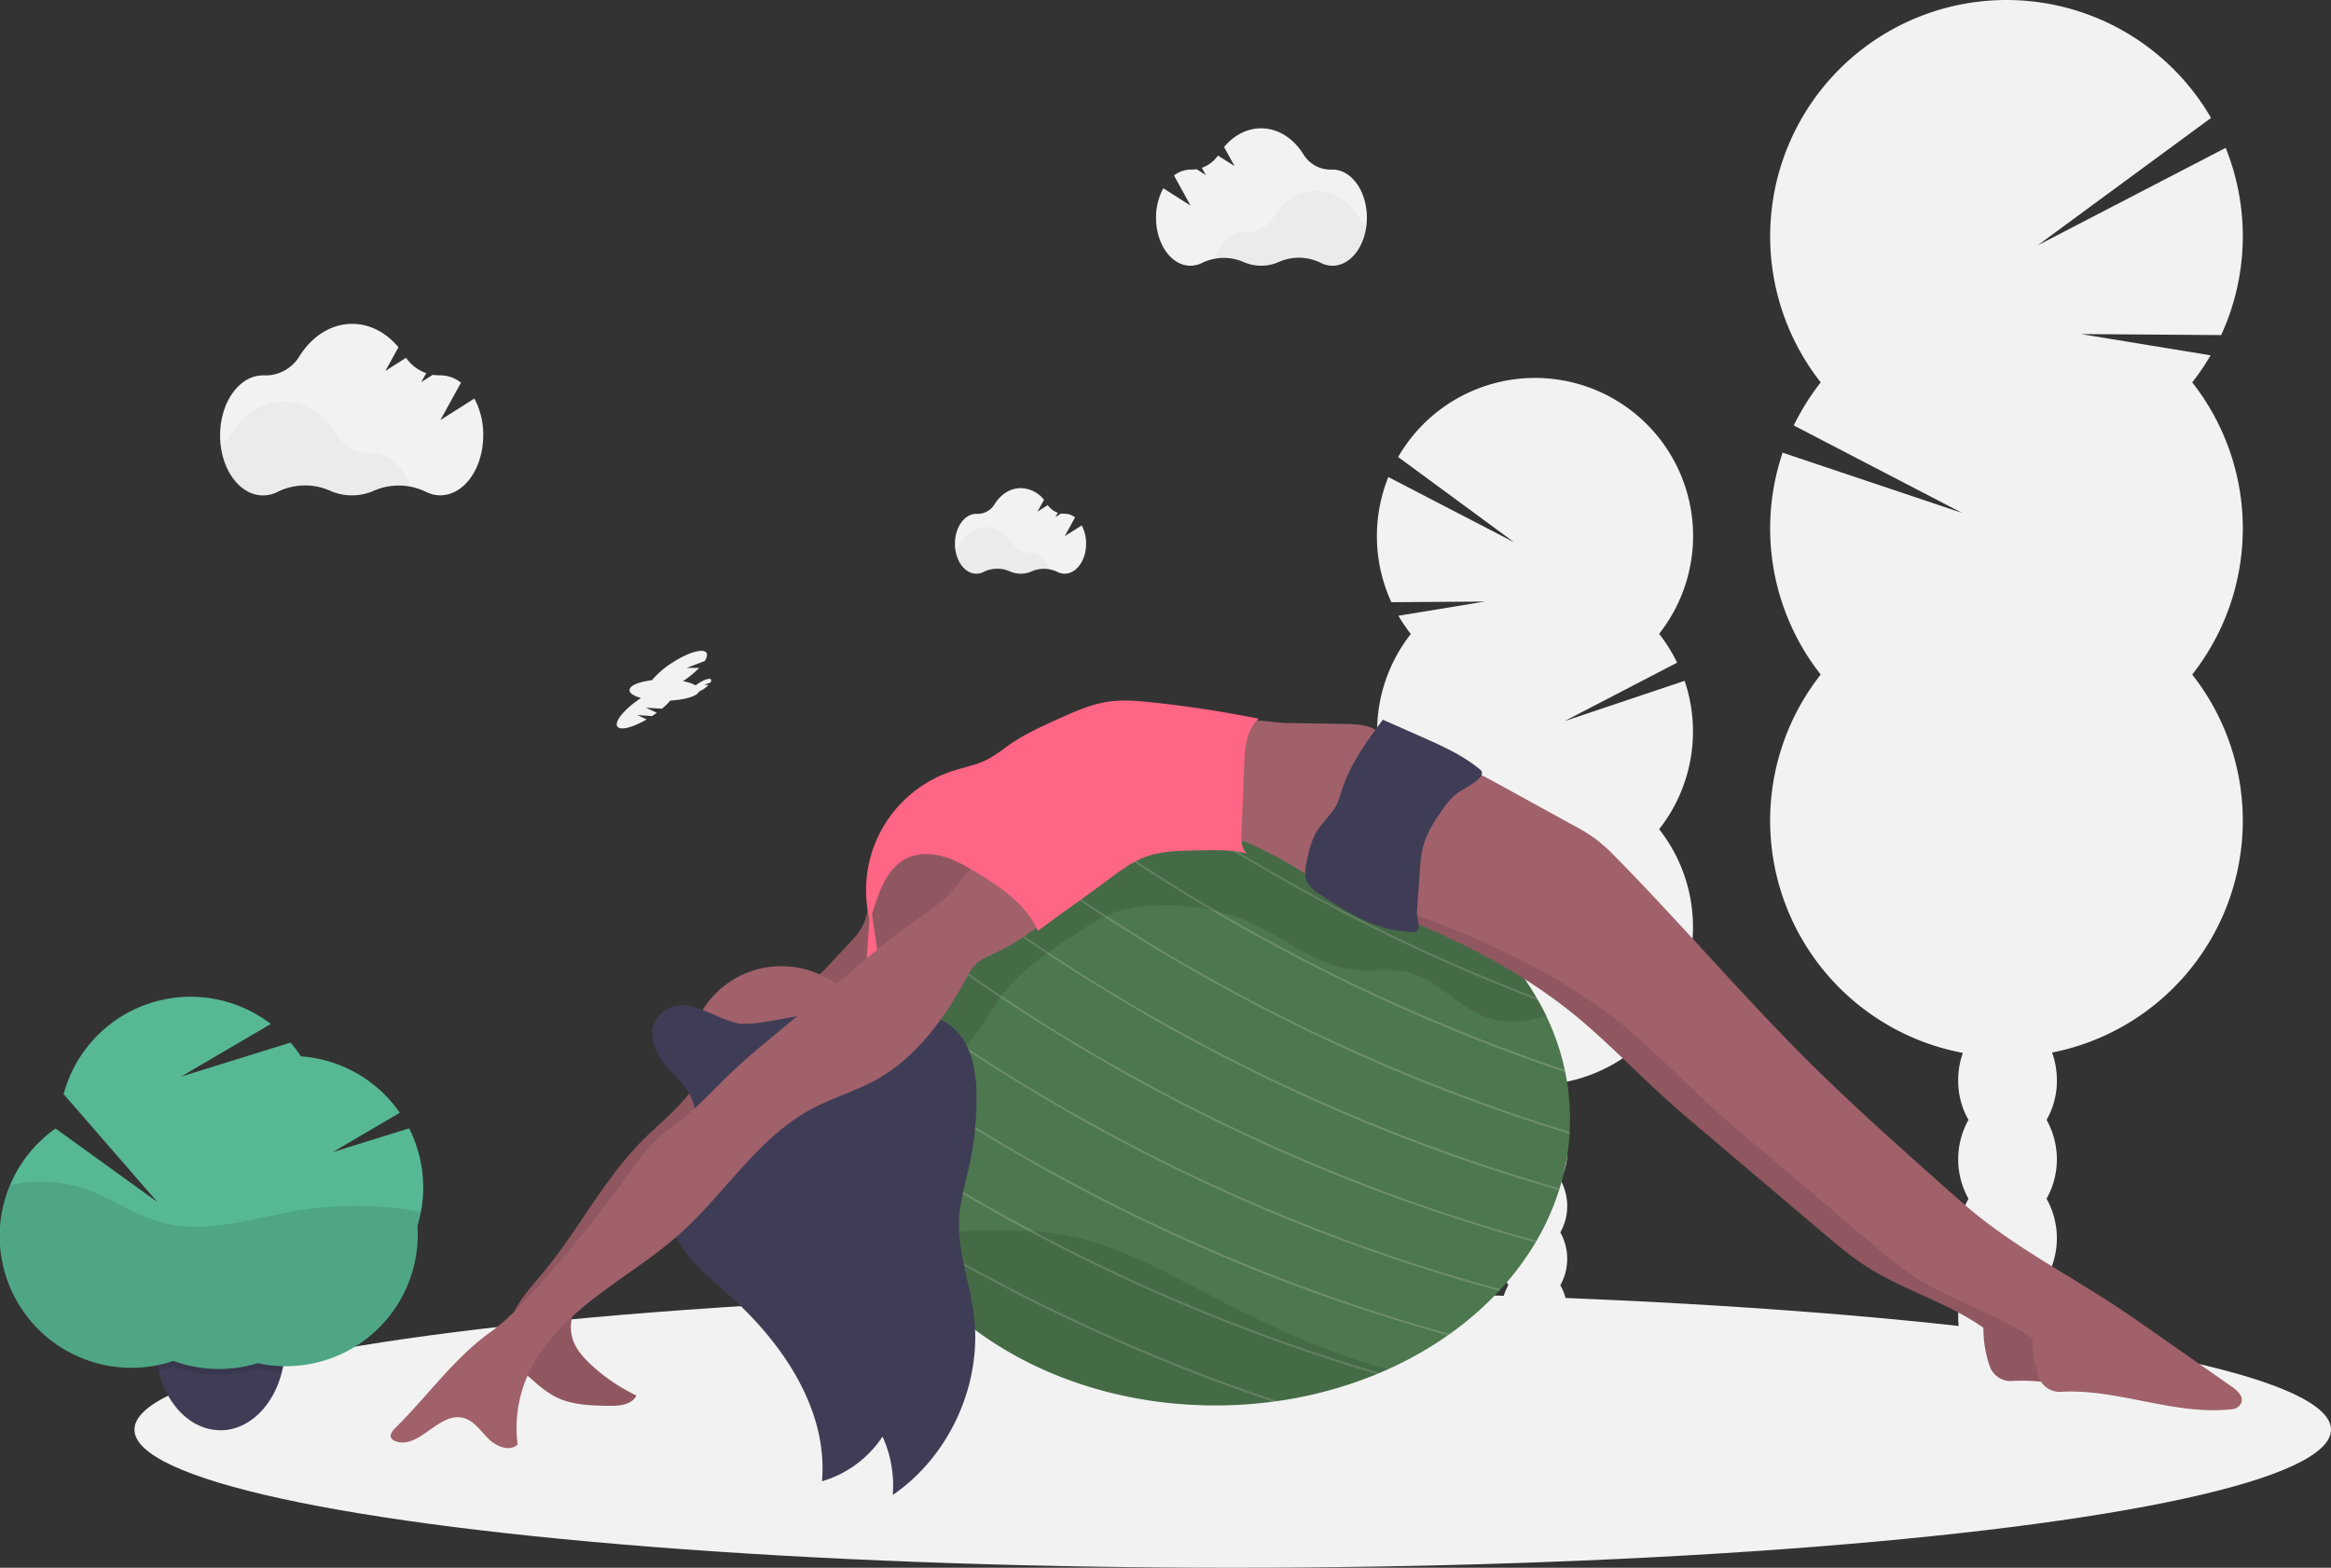 <svg id="b8ce3bdc-917d-4964-b09e-b00e16d8f23c" data-name="Layer 1" xmlns="http://www.w3.org/2000/svg" width="1063.01" height="715.08" viewBox="0 0 1063.01 715.08"><rect x="0" y="0" width="1063.01" height="715.08" fill="#333333" stroke="none"/><title>Stability ball</title><path d="M1068.22,266.87a105.8,105.8,0,0,0,8.38-12.34l-59.12-9.7,63.94.47a107.93,107.93,0,0,0,2.06-85.4L997.7,204.4l79.11-58.15a107.78,107.78,0,1,0-178,120.62,108.18,108.18,0,0,0-12.29,19.65l76.74,39.87-81.82-27.46A107.83,107.83,0,0,0,898.8,400.14a107.79,107.79,0,0,0,64.83,172.57,37,37,0,0,0-2.13,12.52,35.52,35.52,0,0,0,4.69,18,36.89,36.89,0,0,0,0,36,36.89,36.89,0,0,0,0,36,36.89,36.89,0,0,0,0,36,35.52,35.52,0,0,0-4.69,18c0,16.27,10.07,29.45,22.5,29.45s22.5-13.18,22.5-29.45a35.53,35.53,0,0,0-4.7-18,36.82,36.82,0,0,0,0-36,36.82,36.82,0,0,0,0-36,36.82,36.82,0,0,0,0-36,35.53,35.53,0,0,0,4.7-18,37.1,37.1,0,0,0-2.19-12.69,107.79,107.79,0,0,0,63.91-172.4,107.77,107.77,0,0,0,0-133.27Z" transform="translate(-68.5 -92.46)" fill="#f2f2f2"/><path d="M711.83,381.57a72.48,72.48,0,0,1-5.6-8.25l39.53-6.49-42.75.31a72.17,72.17,0,0,1-1.38-57.1L759,339.8l-52.9-38.89a72.07,72.07,0,1,1,119,80.66,71.75,71.75,0,0,1,8.22,13.14L782,421.37,836.74,403a72.06,72.06,0,0,1-11.62,67.68,72.07,72.07,0,0,1-43.34,115.4,24.83,24.83,0,0,1,1.42,8.37,23.7,23.7,0,0,1-3.14,12,24.63,24.63,0,0,1,0,24.07,24.65,24.65,0,0,1,0,24.08,24.63,24.63,0,0,1,0,24.07,23.71,23.71,0,0,1,3.14,12c0,10.87-6.73,19.69-15,19.69s-15-8.82-15-19.69a23.71,23.71,0,0,1,3.14-12,24.63,24.63,0,0,1,0-24.07,24.65,24.65,0,0,1,0-24.08,24.63,24.63,0,0,1,0-24.07,23.7,23.7,0,0,1-3.14-12,24.76,24.76,0,0,1,1.47-8.49,72.08,72.08,0,0,1-42.75-115.28,72.08,72.08,0,0,1,0-89.11Z" transform="translate(-68.5 -92.46)" fill="#f2f2f2"/><ellipse cx="562.16" cy="652.08" rx="500.85" ry="63" fill="#f2f2f2"/><path d="M784.47,602.84c0,2-.06,4-.17,5.92,0,.29,0,.57,0,.86a107.09,107.09,0,0,1-4.57,24.89c-.07.25-.16.52-.24.77a115.19,115.19,0,0,1-10.26,23.09l-.43.72a128.5,128.5,0,0,1-16,21.46l-.62.66a146,146,0,0,1-22.53,19.68c-.28.21-.57.42-.85.61a166.55,166.55,0,0,1-27.17,15.44c-1.31.59-2.63,1.17-4,1.74l-1.2.5A188.12,188.12,0,0,1,651,731.51l-1.91.26a201.11,201.11,0,0,1-26.42,1.73c-65.48,0-121.88-31.42-147.33-76.63q-2.57-4.53-4.69-9.24l-.58-1.29A108.54,108.54,0,0,1,461,607.45c0-.33,0-.65,0-1,0-1.2-.05-2.41-.05-3.62a106.78,106.78,0,0,1,3.64-27.69c.07-.28.14-.55.22-.82a113.32,113.32,0,0,1,11-26.32c.13-.23.26-.47.4-.7A127.48,127.48,0,0,1,492.77,525a7.23,7.23,0,0,1,.53-.59l.08-.08c.79-.84,1.59-1.69,2.41-2.52l1.23-1.24c.81-.81,1.64-1.6,2.47-2.4l.05,0q3-2.82,6.11-5.47c2.88-2.44,5.89-4.79,9-7.05l.67-.5a167,167,0,0,1,26.22-15.31c.27-.13.55-.27.82-.38a182,182,0,0,1,32.19-11.34c.35-.1.69-.18,1-.26a196.7,196.7,0,0,1,41.82-5.55c.47,0,.94,0,1.42,0,1.28,0,2.57-.05,3.86-.05,64.89,0,120.86,30.87,146.64,75.4.23.4.45.8.68,1.19l1,1.75c.55,1,1.07,2,1.59,3.06.24.48.47.95.7,1.43.14.28.29.56.42.85h0a110.21,110.21,0,0,1,8.43,24.62c.08.33.14.65.21,1A107,107,0,0,1,784.47,602.84Z" transform="translate(-68.5 -92.46)" fill="#4d774e"/><g opacity="0.2"><path d="M770,548.76q-11.09-4.2-22-8.74a852.93,852.93,0,0,1-130.55-67.77l1.42,0a853.15,853.15,0,0,0,150.5,75.36C769.56,548,769.78,548.37,770,548.76Z" transform="translate(-68.5 -92.46)" fill="#f2f2f2"/></g><g opacity="0.2"><path d="M782.31,581.44q-27-9-53.43-20A853,853,0,0,1,597.05,492.9q-11.84-7.53-22.5-14.85l1-.25q10.41,7.11,22,14.48a852.72,852.72,0,0,0,184.55,88.2C782.18,580.8,782.24,581.12,782.31,581.44Z" transform="translate(-68.5 -92.46)" fill="#f2f2f2"/></g><g opacity="0.2"><path d="M784.3,608.76c0,.29,0,.58,0,.86q-37.69-11.49-74.45-26.68A853.06,853.06,0,0,1,578,514.35c-13.25-8.43-25.41-16.69-36.43-24.57l.82-.39c10.93,7.81,23,16,36.1,24.34A850.25,850.25,0,0,0,784.3,608.76Z" transform="translate(-68.5 -92.46)" fill="#f2f2f2"/></g><g opacity="0.2"><path d="M779.68,634.5c-.07.27-.16.53-.24.79a822.66,822.66,0,0,1-88.72-30.9,852.13,852.13,0,0,1-131.83-68.58c-16.46-10.47-31.23-20.69-44.24-30.22l.67-.49c13,9.49,27.68,19.66,44.06,30.09A848.43,848.43,0,0,0,779.68,634.5Z" transform="translate(-68.5 -92.46)" fill="#f2f2f2"/></g><g opacity="0.2"><path d="M769.18,658.37l-.43.72a820.28,820.28,0,0,1-97.11-33.24A853.56,853.56,0,0,1,539.8,557.27c-17.64-11.23-33.36-22.18-47-32.29.16-.19.34-.39.53-.58,13.66,10.1,29.37,21,47,32.25C592.7,590,671.14,631.49,769.18,658.37Z" transform="translate(-68.5 -92.46)" fill="#f2f2f2"/></g><g opacity="0.2"><path d="M752.76,680.55l-.62.66a818.63,818.63,0,0,1-99.58-33.9,853.1,853.1,0,0,1-131.84-68.58C504,568.07,489,557.68,475.81,548c.13-.23.26-.46.4-.69,13.19,9.69,28.23,20.11,45,30.79C574.09,611.77,653.48,653.7,752.76,680.55Z" transform="translate(-68.5 -92.46)" fill="#f2f2f2"/></g><g opacity="0.2"><path d="M729.61,700.89c-.28.21-.57.42-.85.61a821.81,821.81,0,0,1-95.28-32.73,852.65,852.65,0,0,1-131.84-68.58c-13.5-8.6-25.89-17-37.08-25.05.07-.27.14-.54.22-.81,11.27,8.07,23.74,16.57,37.36,25.24C554.29,632.77,632.23,674,729.61,700.89Z" transform="translate(-68.5 -92.46)" fill="#f2f2f2"/></g><g opacity="0.2"><path d="M697.62,718.68l-1.2.5a821.19,821.19,0,0,1-82-28.95c-26-10.75-51.61-22.88-76.59-36.25q-28.2-15.12-55.25-32.33-11.31-7.2-21.54-14.2c0-.33,0-.65,0-1q10.48,7.15,22.09,14.56c16.43,10.47,35.43,21.73,56.79,33.1A844.07,844.07,0,0,0,697.62,718.68Z" transform="translate(-68.5 -92.46)" fill="#f2f2f2"/></g><g opacity="0.2"><path d="M651,731.51l-1.91.26q-27.17-9.09-53.8-20.09A849.69,849.69,0,0,1,484,655.73q-6.68-4-13.3-8.1l-.58-1.29q7.29,4.54,15.18,9.25A851.6,851.6,0,0,0,651,731.51Z" transform="translate(-68.5 -92.46)" fill="#f2f2f2"/></g><path d="M701.59,716.94c-1.31.59-2.63,1.17-4,1.74l-1.2.5A188.12,188.12,0,0,1,651,731.51l-1.91.26a201.11,201.11,0,0,1-26.42,1.73c-65.48,0-121.88-31.42-147.33-76.63,2.86-.44,5.73-.81,8.61-1.14l1.3-.14c7.74-.82,15.54-1.28,23.32-1.61a279.21,279.21,0,0,1,29.22,0c.68,0,1.36.08,2,.14A134,134,0,0,1,559.5,657c19.75,4.48,37.85,14.21,55.79,23.6C643,695.06,671.33,709.16,701.59,716.94Z" transform="translate(-68.5 -92.46)" opacity="0.1"/><path d="M769.33,547.57c-25.78-44.53-81.75-75.4-146.64-75.4-1.29,0-2.58,0-3.86,0l-1.42,0a196.06,196.06,0,0,0-41.82,5.55l-1,.25a183.63,183.63,0,0,0-32.19,11.34l-.82.39a166.27,166.27,0,0,0-26.22,15.32l-.67.49a145.36,145.36,0,0,0-21.27,18.74c-.84,8.53-2.28,16.88-6,24.57-2.62,5.4-5.33,10.6-1.62,16,2.49,3.63,7.88,8.23,12.47,8.41,12.61.51,19.62-16.35,25.56-24.75,9.1-12.86,22.59-21.79,35.77-30.42,5.63-3.69,11.32-7.41,17.67-9.62a60.67,60.67,0,0,1,16.55-2.91c15.33-.86,31,1.47,45,7.82,16,7.25,30.2,19.75,47.66,21.48,7.91.78,16-.75,23.75,1.06,13.77,3.23,23.32,16.22,36.72,20.76,8.67,2.94,18,2,26.82-.88q-1.71-3.6-3.67-7.09C769.78,548.37,769.56,548,769.33,547.57Z" transform="translate(-68.5 -92.46)" opacity="0.1"/><path d="M377.14,597.68c-4.74,5-10.06,9.39-14.95,14.24-18.11,18-29.72,41.39-46,61-4.39,5.29-9.16,10.37-12.43,16.41s-4.91,13.39-2.57,19.85c2,5.54,6.61,9.69,11.09,13.52a50.93,50.93,0,0,0,9.05,6.63c7.52,4,16.42,4.22,24.94,4.35,4.7.07,10.43-.46,12.44-4.71a82.57,82.57,0,0,1-20.8-14.16c-3.53-3.3-6.86-7.08-8.29-11.69-2.44-7.86,1.17-16.42,6.28-22.87s11.7-11.62,16.69-18.16,8.21-14.05,14.22-19.39c4.16-3.69,9.33-6,14-9.07,6.82-4.49,12.45-10.53,18-16.51l29.5-31.73a4.21,4.21,0,0,0,1.39-2.35c.12-1.19-.76-2.23-1.6-3.09-6.42-6.59-18.52-18.16-27.34-9.48C392.26,578.83,385.37,589,377.14,597.68Z" transform="translate(-68.5 -92.46)" fill="#a0616a"/><path d="M377.14,597.68c-4.74,5-10.06,9.39-14.95,14.24-18.11,18-29.72,41.39-46,61-4.39,5.29-9.16,10.37-12.43,16.41s-4.91,13.39-2.57,19.85c2,5.54,6.61,9.69,11.09,13.52a50.93,50.93,0,0,0,9.05,6.63c7.52,4,16.42,4.22,24.94,4.35,4.7.07,10.43-.46,12.44-4.71a82.57,82.57,0,0,1-20.8-14.16c-3.53-3.3-6.86-7.08-8.29-11.69-2.44-7.86,1.17-16.42,6.28-22.87s11.7-11.62,16.69-18.16,8.21-14.05,14.22-19.39c4.16-3.69,9.33-6,14-9.07,6.82-4.49,12.45-10.53,18-16.51l29.5-31.73a4.21,4.21,0,0,0,1.39-2.35c.12-1.19-.76-2.23-1.6-3.09-6.42-6.59-18.52-18.16-27.34-9.48C392.26,578.83,385.37,589,377.14,597.68Z" transform="translate(-68.5 -92.46)" opacity="0.1"/><path d="M419.3,540c5.95-1.26,12.36,1.91,18.11-.06,3.26-1.12,5.75-3.72,8.1-6.24l9.6-10.23c2.71-2.89,5.47-5.84,7.14-9.44,1.48-3.18,2-6.69,2.72-10.13,1.76-8.8,4.77-17.82,11.38-23.88,8.24-7.58,20.94-9,31.52-5.38s19.19,11.7,25.52,20.94c-5.66,6.8-12,13.08-17.65,19.88a32.79,32.79,0,0,1-6.31,6.31A35.24,35.24,0,0,1,501,525.5c-10.17,3.6-21,8.81-25.19,18.76-1.46,3.46-2,7.23-2.8,10.9-1.54,6.94-4.35,13.81-9.43,18.78s-12.75,7.69-19.52,5.54c-7.49-2.38-12.08-9.72-15.94-16.56A79.88,79.88,0,0,1,419.3,540Z" transform="translate(-68.5 -92.46)" fill="#a0616a"/><path d="M419.3,540c5.95-1.26,12.36,1.91,18.11-.06,3.26-1.12,5.75-3.72,8.1-6.24l9.6-10.23c2.71-2.89,5.47-5.84,7.14-9.44,1.48-3.18,2-6.69,2.72-10.13,1.76-8.8,4.77-17.82,11.38-23.88,8.24-7.58,20.94-9,31.52-5.38s19.19,11.7,25.52,20.94c-5.66,6.8-12,13.08-17.65,19.88a32.79,32.79,0,0,1-6.31,6.31A35.24,35.24,0,0,1,501,525.5c-10.17,3.6-21,8.81-25.19,18.76-1.46,3.46-2,7.23-2.8,10.9-1.54,6.94-4.35,13.81-9.43,18.78s-12.75,7.69-19.52,5.54c-7.49-2.38-12.08-9.72-15.94-16.56A79.88,79.88,0,0,1,419.3,540Z" transform="translate(-68.5 -92.46)" opacity="0.1"/><path d="M679.81,500.28c37.58,13.45,74.94,29.38,106,54.5,14.22,11.51,26.89,24.79,40.41,37.12,7.08,6.46,14.39,12.65,21.7,18.85l51.89,44c6.42,5.45,12.87,10.91,20,15.47C936.58,681,956.58,686.48,973,698.07a53.2,53.2,0,0,0,2.9,17.59,10.12,10.12,0,0,0,10.26,6.69c25.86-1.49,52.08,11.06,78.13,7.9a4.9,4.9,0,0,0,3.67-2.35c1.75-3.06-1.24-5.92-3.86-7.75l-35.37-24.76c-5.83-4.08-11.66-8.16-17.6-12.07C989.65,669.2,966.71,657.21,946.8,641c-4.25-3.46-8.34-7.1-12.44-10.75-21.68-19.26-43.37-38.54-63.92-59-29.87-29.75-58.12-62.94-87.73-92.95a82.08,82.08,0,0,0-9.08-8.31,83.7,83.7,0,0,0-9.91-6.07l-37.59-20.65c-5.69-3.13-12-6.36-18.35-5.13a9.84,9.84,0,0,0-9,2.3c-2.42,2.23-4,5.18-5.6,8.07a49.17,49.17,0,0,0-4.9,11.15c-1.34,5.31-.9,11-2.45,16.22-1,3.45-2.86,6.6-4.12,10A34.36,34.36,0,0,0,679.81,500.28Z" transform="translate(-68.5 -92.46)" fill="#a0616a"/><path d="M679.81,500.28c37.58,13.45,74.94,29.38,106,54.5,14.22,11.51,26.89,24.79,40.41,37.12,7.08,6.46,14.39,12.65,21.7,18.85l51.89,44c6.42,5.45,12.87,10.91,20,15.47C936.58,681,956.58,686.48,973,698.07a53.2,53.2,0,0,0,2.9,17.59,10.12,10.12,0,0,0,10.26,6.69c25.86-1.49,52.08,11.06,78.13,7.9a4.9,4.9,0,0,0,3.67-2.35c1.75-3.06-1.24-5.92-3.86-7.75l-35.37-24.76c-5.83-4.08-11.66-8.16-17.6-12.07C989.65,669.2,966.71,657.21,946.8,641c-4.25-3.46-8.34-7.1-12.44-10.75-21.68-19.26-43.37-38.54-63.92-59-29.87-29.75-58.12-62.94-87.73-92.95a82.08,82.08,0,0,0-9.08-8.31,83.7,83.7,0,0,0-9.91-6.07l-37.59-20.65c-5.69-3.13-12-6.36-18.35-5.13a9.84,9.84,0,0,0-9,2.3c-2.42,2.23-4,5.18-5.6,8.07a49.17,49.17,0,0,0-4.9,11.15c-1.34,5.31-.9,11-2.45,16.22-1,3.45-2.86,6.6-4.12,10A34.36,34.36,0,0,0,679.81,500.28Z" transform="translate(-68.5 -92.46)" opacity="0.1"/><circle cx="356.33" cy="483" r="42.31" fill="#a0616a"/><path d="M682.31,422.68c5.91.1,12.62.56,16.34,5.15s2.88,10.88,1.94,16.54c-2.94,17.89-6,36.1-14.18,52.28a7.46,7.46,0,0,1-2.91,3.55c-2.35,1.21-5.14-.21-7.39-1.6-16.39-10.18-32.78-21.14-51.46-26a4.66,4.66,0,0,1-2.91-1.55,4.49,4.49,0,0,1-.17-3.46c1.86-8.29,4.21-16.48,5.67-24.86.88-5-.75-17,3.68-20.1,4.69-3.3,18.2-.51,23.75-.42Z" transform="translate(-68.5 -92.46)" fill="#a0616a"/><path d="M702.21,505.26c37.58,13.45,74.94,29.38,105.95,54.49,14.22,11.52,26.89,24.8,40.41,37.13,7.08,6.46,14.39,12.65,21.7,18.84l51.89,44c6.42,5.44,12.87,10.91,20,15.46C959,686,979,691.46,995.36,703a53.21,53.21,0,0,0,2.9,17.6,10.13,10.13,0,0,0,10.26,6.69c25.86-1.5,52.08,11.06,78.13,7.9a4.91,4.91,0,0,0,3.67-2.36c1.75-3-1.24-5.92-3.86-7.75l-35.37-24.75c-5.83-4.08-11.66-8.16-17.6-12.07-21.44-14.12-44.38-26.11-64.29-42.31-4.25-3.46-8.34-7.11-12.44-10.75-21.68-19.26-43.37-38.54-63.93-59-29.86-29.75-58.11-62.94-87.72-93A83.16,83.16,0,0,0,796,475a85,85,0,0,0-9.91-6.06l-37.59-20.65c-5.69-3.13-12-6.36-18.35-5.13a9.81,9.81,0,0,0-9,2.29c-2.42,2.23-4,5.19-5.6,8.08a49.29,49.29,0,0,0-4.9,11.14c-1.34,5.31-.9,11-2.45,16.23-1,3.45-2.86,6.6-4.12,10A34.34,34.34,0,0,0,702.21,505.26Z" transform="translate(-68.5 -92.46)" fill="#a0616a"/><path d="M714.68,508.36l1.19-17.31c.34-4.84.68-9.74,2.17-14.35,1.69-5.23,4.77-9.88,7.9-14.4a34.68,34.68,0,0,1,6-7.13c3.41-2.87,7.82-4.43,11-7.54.91-.89,1.76-2.2,1.22-3.35a3.36,3.36,0,0,0-1-1.08c-7.84-6.43-17.24-10.61-26.52-14.72l-17.54-7.76c-7.38,10-14.89,20.31-18.69,32.17a47.53,47.53,0,0,1-2.15,6.18c-2.25,4.69-6.52,8.11-9.23,12.55-2.55,4.18-3.61,9.07-4.62,13.86-.6,2.81-1.18,5.81-.17,8.5,1.12,3,4,4.94,6.62,6.69,11.61,7.61,23.87,15.46,37.72,16.54,2.54.19,5.92,1.46,6.73-1C715.88,514.56,714.55,510.38,714.68,508.36Z" transform="translate(-68.5 -92.46)" fill="#3f3d56"/><path d="M368.09,557c-4.38,5.87-1.44,14.42,3.1,20.17s10.61,10.57,13.15,17.44c6.09,16.43-10.9,33-10.32,50.48.52,15.58,14.29,26.87,26,37.22,24.88,22,46.14,52.66,43.34,85.78a49.9,49.9,0,0,0,27.6-20.37,53.71,53.71,0,0,1,4.66,26.63c26.08-17.85,40.93-50.85,37-82.2-1.87-14.84-7.59-29.31-6.7-44.23.48-8.09,2.89-15.92,4.63-23.84A145,145,0,0,0,513.85,593c0-11.92-2.21-25.16-11.61-32.49-8-6.23-19-6.44-29.14-6.39-10.71.07-21.42.12-32.11.79-10.91.68-22.16,4.28-32.9,4.55C396.13,559.76,379.28,542,368.09,557Z" transform="translate(-68.5 -92.46)" fill="#3f3d56"/><path d="M528,478.73a44.18,44.18,0,0,0-18.51,11.87c-3.19,3.46-5.83,7.41-9.14,10.76-3.94,4-8.75,7-13.36,10.2-8.81,6.1-17.06,12.95-25.3,19.79l-40.6,33.7c-6.35,5.27-12.7,10.55-18.69,16.23-7.39,7-14.21,14.64-22.1,21.09-4.62,3.78-9.59,7.15-13.83,11.36-4,4-7.24,8.61-10.52,13.18a634.75,634.75,0,0,1-43,53.36c-6.49,7.23-13.2,14.35-21.09,20-16.36,11.79-28.78,29.44-43.16,43.59-1.22,1.2-2.56,2.91-1.81,4.46a3.36,3.36,0,0,0,2,1.51c10.52,3.92,19.58-13.15,30.54-10.73,5,1.1,8.07,5.83,11.65,9.44s9.72,6.27,13.46,2.82a59.44,59.44,0,0,1,3.79-29.64c6.13-15.21,18.29-27.2,31.27-37.24s27.11-18.6,39.3-29.59c20.45-18.43,35.39-43.57,59.65-56.58,9.5-5.1,20-8.08,29.47-13.3,18.33-10.14,31.15-28,41.17-46.37a24.77,24.77,0,0,1,4.72-6.81,26.71,26.71,0,0,1,6.9-3.93,106.13,106.13,0,0,0,34-24.91c-3-2.15-5.81-4.45-8.8-6.61a35.63,35.63,0,0,1-6.63-5.67c-2-2.36-3.3-5.19-5-7.77S530.9,479.66,528,478.73Z" transform="translate(-68.5 -92.46)" fill="#a0616a"/><path d="M637.25,481.82c-2.64-2.12-2.73-6-2.6-9.43q.65-15.78,1.28-31.55c.29-7.41,1-15.71,6.59-20.57q-24.25-4.87-48.9-7.47c-6.52-.69-13.13-1.26-19.63-.31-7.83,1.14-15.17,4.42-22.39,7.67-8,3.6-16.05,7.23-23.22,12.28a93.32,93.32,0,0,1-8.62,5.92c-5.44,3-11.69,4-17.55,6a57.17,57.17,0,0,0-37.1,67.77c2-5.17,3.4-10.58,5.74-15.61s5.79-9.78,10.7-12.35c5.12-2.66,11.3-2.64,16.87-1.11S509,487.54,514,490.52c11.14,6.75,22.52,14.63,27.81,26.52,11-8.18,22.25-16,33.27-24.22,4.78-3.55,9.63-7.13,15.17-9.28,7.28-2.83,15.27-3,23.08-3.15S629.61,479.8,637.25,481.82Z" transform="translate(-68.5 -92.46)" fill="#ff6584"/><polygon points="396.57 418.71 395.24 437.16 400.04 433.2 397.64 416.88 396.57 418.71" fill="#ff6584"/><path d="M284.83,274.24l-15.52,9.84L278.73,267a15.34,15.34,0,0,0-9.39-3.35h-.25a18.16,18.16,0,0,1-3.22-.24l-5.26,3.34,2.26-4.1a18.7,18.7,0,0,1-9.2-7l-9.42,6,5.95-10.81c-5.51-6.61-12.93-10.66-21.09-10.66-9.79,0-18.51,5.82-24.14,14.89a18.05,18.05,0,0,1-16,8.61h-.53c-10.81,0-19.57,12.25-19.57,27.37s8.76,27.37,19.57,27.37a14.73,14.73,0,0,0,6.82-1.71,28.22,28.22,0,0,1,23.68-.46,24.66,24.66,0,0,0,20.14,0,28.25,28.25,0,0,1,23.48.46,14.65,14.65,0,0,0,6.74,1.67c10.81,0,19.57-12.26,19.57-27.37A34.71,34.71,0,0,0,284.83,274.24Z" transform="translate(-68.5 -92.46)" fill="#f2f2f2"/><path d="M255.58,314.29a28.89,28.89,0,0,0-16.77,1.82,24.71,24.71,0,0,1-20.14-.05,28.22,28.22,0,0,0-23.68.47,14.75,14.75,0,0,1-6.82,1.7c-9.6,0-17.59-9.67-19.25-22.43a18.41,18.41,0,0,0,4.8-5.17c5.62-9.07,14.35-14.9,24.14-14.9s18.4,5.75,24,14.73a18.51,18.51,0,0,0,16,8.76h.25C245.74,299.22,252.36,305.35,255.58,314.29Z" transform="translate(-68.5 -92.46)" opacity="0.03"/><path d="M561.8,332.13,554.06,337l4.7-8.54a7.61,7.61,0,0,0-4.68-1.67H554a9.42,9.42,0,0,1-1.6-.12l-2.63,1.66,1.13-2a9.31,9.31,0,0,1-4.59-3.49l-4.7,3,3-5.39A13.74,13.74,0,0,0,534,315.11c-4.88,0-9.23,2.9-12,7.43a9,9,0,0,1-8,4.29h-.26c-5.39,0-9.76,6.11-9.76,13.65s4.37,13.65,9.76,13.65a7.35,7.35,0,0,0,3.4-.85,14,14,0,0,1,11.81-.23,12.41,12.41,0,0,0,5,1.08,12.28,12.28,0,0,0,5-1.06,14.08,14.08,0,0,1,11.71.23,7.33,7.33,0,0,0,3.37.83c5.39,0,9.76-6.11,9.76-13.65A17.31,17.31,0,0,0,561.8,332.13Z" transform="translate(-68.5 -92.46)" fill="#f2f2f2"/><path d="M547.21,352.11a14.4,14.4,0,0,0-8.36.91,12.53,12.53,0,0,1-5,1.06A12.29,12.29,0,0,1,528.8,353a14.08,14.08,0,0,0-11.81.24,7.32,7.32,0,0,1-3.4.85c-4.79,0-8.77-4.83-9.6-11.19a9.21,9.21,0,0,0,2.39-2.58c2.81-4.53,7.16-7.43,12-7.43s9.18,2.87,12,7.34a9.26,9.26,0,0,0,8,4.38h.12C542.3,344.59,545.61,347.65,547.21,352.11Z" transform="translate(-68.5 -92.46)" opacity="0.03"/><path d="M599,178.34l12.43,7.89-7.55-13.73a12.32,12.32,0,0,1,7.52-2.68h.2a15.67,15.67,0,0,0,2.58-.19l4.22,2.67L616.56,169a15,15,0,0,0,7.37-5.59l7.55,4.78-4.77-8.66c4.41-5.3,10.36-8.54,16.9-8.54,7.85,0,14.83,4.66,19.34,11.93a14.45,14.45,0,0,0,12.79,6.89h.42c8.66,0,15.68,9.81,15.68,21.93s-7,21.92-15.68,21.92a11.8,11.8,0,0,1-5.46-1.36,22.59,22.59,0,0,0-19-.37,20,20,0,0,1-8.11,1.73,19.73,19.73,0,0,1-8-1.7,22.65,22.65,0,0,0-18.81.37,11.85,11.85,0,0,1-5.41,1.33c-8.66,0-15.68-9.81-15.68-21.92A27.89,27.89,0,0,1,599,178.34Z" transform="translate(-68.5 -92.46)" fill="#f2f2f2"/><path d="M622.4,210.43a23.14,23.14,0,0,1,13.44,1.46,19.77,19.77,0,0,0,16.13,0,22.67,22.67,0,0,1,19,.37,11.69,11.69,0,0,0,5.46,1.37c7.69,0,14.09-7.75,15.43-18a14.69,14.69,0,0,1-3.85-4.15c-4.51-7.26-11.5-11.93-19.34-11.93s-14.75,4.61-19.26,11.8a14.83,14.83,0,0,1-12.78,7h-.2C630.29,198.36,625,203.27,622.4,210.43Z" transform="translate(-68.5 -92.46)" opacity="0.03"/><path d="M392.74,402.41c-.52-.79-3.07,0-5.69,1.71-.46.31-.9.63-1.3.95a18.84,18.84,0,0,0-5.82-1.9l.11-.08a44.21,44.21,0,0,0,7.31-6h-5.63l8.17-3.14c1-1.59,1.32-2.92.77-3.75-1.48-2.22-8.62-.08-16,4.8a39.56,39.56,0,0,0-8.87,7.73c-6,.7-10.21,2.46-10.21,4.51,0,1.42,2,2.7,5.25,3.59l-.19.12c-7.34,4.87-12.1,10.63-10.62,12.85,1.3,2,7,.52,13.38-3.19l-4.23-2,6.67.46.14-.09c.71-.47,1.39-.95,2.05-1.43l-5-2.32,7.33.5a35.12,35.12,0,0,0,3.88-3.75c6.83-.36,12.17-2,13.1-4.12A18.17,18.17,0,0,0,389,407a15.6,15.6,0,0,0,2.6-2.12h-2l2.91-1.12C392.83,403.18,392.94,402.71,392.74,402.41Z" transform="translate(-68.5 -92.46)" fill="#f2f2f2"/><path d="M198.48,706.17a49,49,0,0,1-1,10.19c-.14.63-.28,1.25-.42,1.85-3.73,14.95-14.25,25.89-26.8,26.59-.42,0-.84,0-1.28,0-13.27,0-24.49-11.45-28.2-27.22-.1-.42-.19-.84-.29-1.26a49,49,0,0,1-1.05-10.19c0-21.36,13.23-38.67,29.54-38.67S198.48,684.81,198.48,706.17Z" transform="translate(-68.5 -92.46)" fill="#3f3d56"/><path d="M198.48,706.17a49,49,0,0,1-1,10.19c-.14.63-.28,1.25-.42,1.85-.45,0-.88,0-1.33-.05a60.08,60.08,0,0,1-9.66-1.33,59.23,59.23,0,0,1-8.62,2,60,60,0,0,1-6.75.63c-.76,0-1.52,0-2.28,0a60.07,60.07,0,0,1-8.09-.54,58.93,58.93,0,0,1-12.69-3.15,60.75,60.75,0,0,1-6.86,1.84c-.1-.42-.19-.84-.29-1.26a49,49,0,0,1-1.05-10.19c0-21.36,13.23-38.67,29.54-38.67S198.48,684.81,198.48,706.17Z" transform="translate(-68.5 -92.46)" opacity="0.1"/><path d="M261.5,634.13a59.79,59.79,0,0,0-6.43-27l-34.75,10.81L250.82,600a60,60,0,0,0-45.11-25.72A60.28,60.28,0,0,0,201,568l-49.94,15.53L192,559.51a60,60,0,0,0-94.49,32l42.75,49.2L93.84,607.19a60.05,60.05,0,0,0,53.74,106A60.26,60.26,0,0,0,186,714.21a60.1,60.1,0,0,0,73-58.63c0-1.34-.05-2.66-.14-4A59.93,59.93,0,0,0,261.5,634.13Z" transform="translate(-68.5 -92.46)" fill="#57b894"/><path d="M260.46,645.27a160.2,160.2,0,0,0-55.59-.71c-20.86,3.46-42.18,11.05-62.58,5.5-12-3.26-22.34-10.79-34-15A64.48,64.48,0,0,0,73.15,633a60.07,60.07,0,0,0,74.43,80.17A60.26,60.26,0,0,0,186,714.21a60.1,60.1,0,0,0,73-58.63c0-1.34-.05-2.66-.14-4A57.32,57.32,0,0,0,260.46,645.27Z" transform="translate(-68.5 -92.46)" opacity="0.1"/></svg>